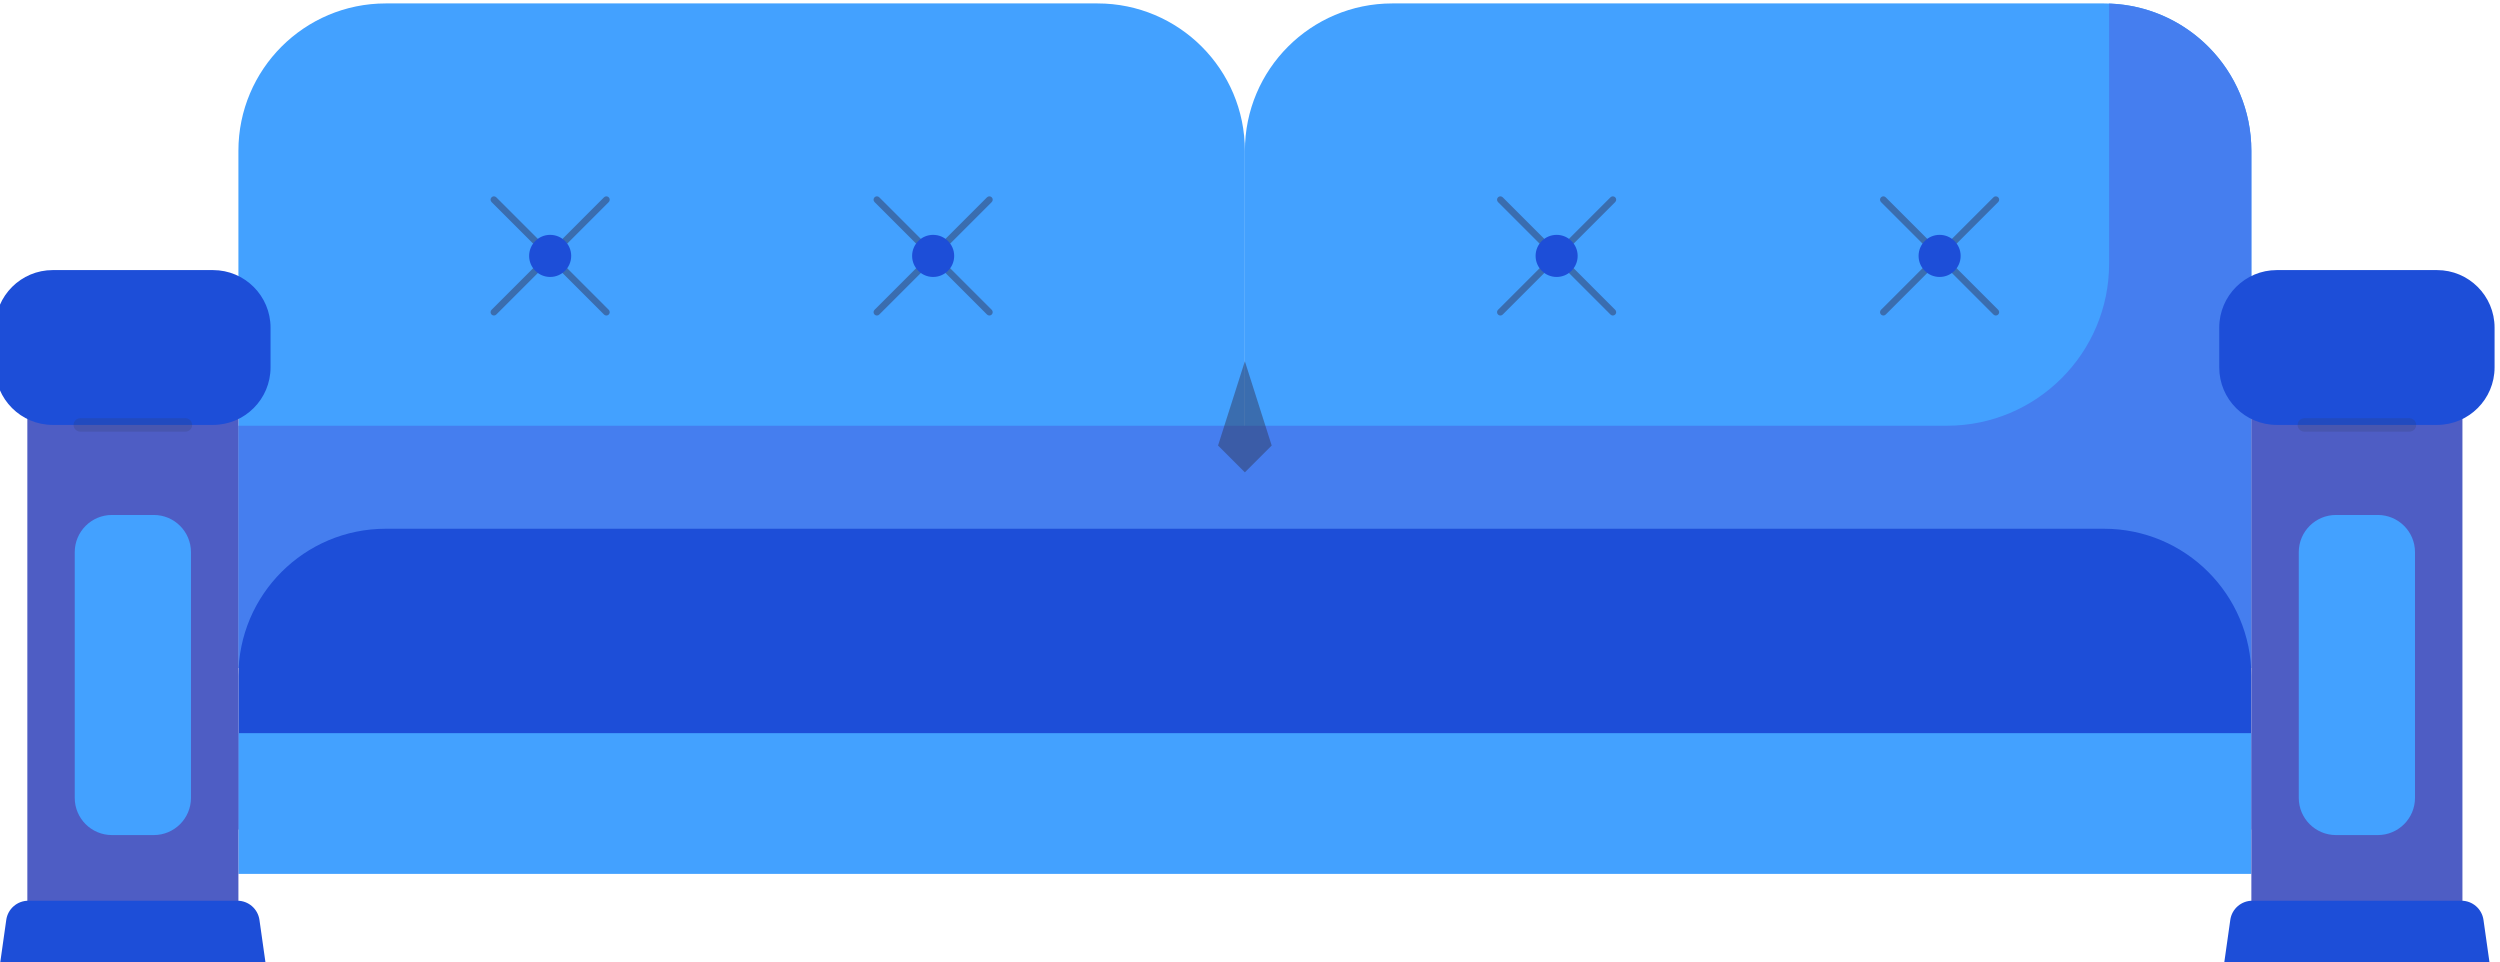 <?xml version="1.0" encoding="UTF-8" standalone="no"?>
<!-- Created with Inkscape (http://www.inkscape.org/) -->

<svg
   version="1.1"
   id="svg9"
   width="91.668"
   height="35.29"
   viewBox="0 0 91.668 35.29"
   sodipodi:docname="3-6_years_abc_page_1024x720.ai"
   xmlns:inkscape="http://www.inkscape.org/namespaces/inkscape"
   xmlns:sodipodi="http://sodipodi.sourceforge.net/DTD/sodipodi-0.dtd"
   xmlns="http://www.w3.org/2000/svg"
   xmlns:svg="http://www.w3.org/2000/svg">
  <defs
     id="defs13">
    <clipPath
       clipPathUnits="userSpaceOnUse"
       id="clipPath6243">
      <path
         d="M 0,720 H 1024 V 0 H 0 Z"
         id="path6241" />
    </clipPath>
    <clipPath
       clipPathUnits="userSpaceOnUse"
       id="clipPath6267">
      <path
         d="m 790.158,352.582 h 3.278 v -3.279 h -3.278 z"
         id="path6265" />
    </clipPath>
    <clipPath
       clipPathUnits="userSpaceOnUse"
       id="clipPath6283">
      <path
         d="m 790.158,352.582 h 3.278 v -3.279 h -3.278 z"
         id="path6281" />
    </clipPath>
    <clipPath
       clipPathUnits="userSpaceOnUse"
       id="clipPath6303">
      <path
         d="m 800.693,352.582 h 3.278 v -3.279 h -3.278 z"
         id="path6301" />
    </clipPath>
    <clipPath
       clipPathUnits="userSpaceOnUse"
       id="clipPath6319">
      <path
         d="m 800.693,352.582 h 3.278 v -3.279 h -3.278 z"
         id="path6317" />
    </clipPath>
    <clipPath
       clipPathUnits="userSpaceOnUse"
       id="clipPath6339">
      <path
         d="m 817.843,352.582 h 3.279 v -3.279 h -3.279 z"
         id="path6337" />
    </clipPath>
    <clipPath
       clipPathUnits="userSpaceOnUse"
       id="clipPath6355">
      <path
         d="m 817.843,352.582 h 3.279 v -3.279 h -3.279 z"
         id="path6353" />
    </clipPath>
    <clipPath
       clipPathUnits="userSpaceOnUse"
       id="clipPath6375">
      <path
         d="m 828.378,352.582 h 3.279 v -3.279 h -3.279 z"
         id="path6373" />
    </clipPath>
    <clipPath
       clipPathUnits="userSpaceOnUse"
       id="clipPath6391">
      <path
         d="m 828.378,352.582 h 3.279 v -3.279 h -3.279 z"
         id="path6389" />
    </clipPath>
    <clipPath
       clipPathUnits="userSpaceOnUse"
       id="clipPath6411">
      <path
         d="m 810.169,348.045 h 1.476 v -3.056 h -1.476 z"
         id="path6409" />
    </clipPath>
    <clipPath
       clipPathUnits="userSpaceOnUse"
       id="clipPath6443">
      <path
         d="m 778.688,346.478 h 3.262 v -0.369 h -3.262 z"
         id="path6441" />
    </clipPath>
    <clipPath
       clipPathUnits="userSpaceOnUse"
       id="clipPath6469">
      <path
         d="m 839.865,346.478 h 3.262 v -0.369 h -3.262 z"
         id="path6467" />
    </clipPath>
    <clipPath
       clipPathUnits="userSpaceOnUse"
       id="clipPath6489">
      <path
         d="m 664.175,401.71 h 90.867 V 271.357 h -90.867 z"
         id="path6487" />
    </clipPath>
  </defs>
  <sodipodi:namedview
     id="namedview11"
     pagecolor="#ffffff"
     bordercolor="#000000"
     borderopacity="0.25"
     inkscape:showpageshadow="2"
     inkscape:pageopacity="0.0"
     inkscape:pagecheckerboard="0"
     inkscape:deskcolor="#d1d1d1"
     showgrid="false"
     inkscape:zoom="0.91259771"
     inkscape:cx="459.12892"
     inkscape:cy="493.64577"
     inkscape:window-width="2155"
     inkscape:window-height="1205"
     inkscape:window-x="0"
     inkscape:window-y="25"
     inkscape:window-maximized="0"
     inkscape:current-layer="g15" />
  <g
     id="g15"
     inkscape:groupmode="layer"
     inkscape:label="3-6_years_abc_page_1024x720"
     transform="matrix(1.333,0,0,-1.333,-707.739,505.674)">
    <g
       id="g6237"
       transform="translate(-245.727,21.368)">
      <g
         id="g6239"
         clip-path="url(#clipPath6243)">
        <g
           id="g6245"
           transform="translate(810.907,339.605)">
          <path
             d="m 0,0 h -27.685 v 14.229 c 0,2.239 1.815,4.054 4.053,4.054 H -4.054 C -1.815,18.283 0,16.468 0,14.229 Z"
             style="fill:#43a1ff;fill-opacity:1;fill-rule:nonzero;stroke:none"
             id="path6247" />
        </g>
        <g
           id="g6249"
           transform="translate(838.593,339.605)">
          <path
             d="m 0,0 h -27.685 v 14.229 c 0,2.239 1.815,4.054 4.053,4.054 H -4.054 C -1.815,18.283 0,16.468 0,14.229 Z"
             style="fill:#43a1ff;fill-opacity:1;fill-rule:nonzero;stroke:none"
             id="path6251" />
        </g>
        <g
           id="g6253"
           transform="translate(834.68,357.884)">
          <path
             d="m 0,0 v -7.152 c 0,-2.463 -1.997,-4.46 -4.46,-4.46 h -46.998 v -6.664 H 3.913 v 14.23 C 3.913,-1.855 2.173,-0.075 0,0"
             style="fill:#457eef;fill-opacity:1;fill-rule:nonzero;stroke:none"
             id="path6255" />
        </g>
        <g
           id="g6257"
           transform="translate(838.593,335.165)">
          <path
             d="m 0,0 h -55.371 v 4.22 c 0,2.238 1.815,4.053 4.054,4.053 H -4.054 C -1.815,8.273 0,6.458 0,4.22 Z"
             style="fill:#1d4ed8;fill-opacity:1;fill-rule:nonzero;stroke:none"
             id="path6259" />
        </g>
        <g
           id="g6261">
          <g
             id="g6263" />
          <g
             id="g6275">
            <g
               clip-path="url(#clipPath6267)"
               opacity="0.5"
               id="g6273">
              <g
                 transform="translate(793.344,349.303)"
                 id="g6271">
                <path
                   d="m 0,0 c -0.024,0 -0.047,0.009 -0.065,0.027 l -3.094,3.094 c -0.036,0.036 -0.036,0.095 0,0.131 0.036,0.036 0.094,0.036 0.13,0 L 0.065,0.157 C 0.101,0.121 0.101,0.063 0.065,0.027 0.047,0.009 0.024,0 0,0"
                   style="fill:#313960;fill-opacity:1;fill-rule:nonzero;stroke:none"
                   id="path6269" />
              </g>
            </g>
          </g>
        </g>
        <g
           id="g6277">
          <g
             id="g6279" />
          <g
             id="g6291">
            <g
               clip-path="url(#clipPath6283)"
               opacity="0.5"
               id="g6289">
              <g
                 transform="translate(790.25,349.303)"
                 id="g6287">
                <path
                   d="m 0,0 c -0.024,0 -0.047,0.009 -0.065,0.027 -0.036,0.036 -0.036,0.094 0,0.13 l 3.094,3.095 c 0.036,0.036 0.094,0.036 0.13,0 0.036,-0.036 0.036,-0.095 0,-0.131 L 0.065,0.027 C 0.047,0.009 0.024,0 0,0"
                   style="fill:#313960;fill-opacity:1;fill-rule:nonzero;stroke:none"
                   id="path6285" />
              </g>
            </g>
          </g>
        </g>
        <g
           id="g6293"
           transform="translate(792.376,350.943)">
          <path
             d="m 0,0 c 0,-0.32 -0.259,-0.579 -0.579,-0.579 -0.319,0 -0.578,0.259 -0.578,0.579 0,0.32 0.259,0.579 0.578,0.579 C -0.259,0.579 0,0.32 0,0"
             style="fill:#1d4ed8;fill-opacity:1;fill-rule:nonzero;stroke:none"
             id="path6295" />
        </g>
        <g
           id="g6297">
          <g
             id="g6299" />
          <g
             id="g6311">
            <g
               clip-path="url(#clipPath6303)"
               opacity="0.5"
               id="g6309">
              <g
                 transform="translate(803.879,349.303)"
                 id="g6307">
                <path
                   d="m 0,0 c -0.024,0 -0.047,0.009 -0.065,0.027 l -3.094,3.094 c -0.036,0.036 -0.036,0.095 0,0.131 0.036,0.036 0.094,0.036 0.13,0 L 0.065,0.157 C 0.101,0.121 0.101,0.063 0.065,0.027 0.047,0.009 0.024,0 0,0"
                   style="fill:#313960;fill-opacity:1;fill-rule:nonzero;stroke:none"
                   id="path6305" />
              </g>
            </g>
          </g>
        </g>
        <g
           id="g6313">
          <g
             id="g6315" />
          <g
             id="g6327">
            <g
               clip-path="url(#clipPath6319)"
               opacity="0.5"
               id="g6325">
              <g
                 transform="translate(800.785,349.303)"
                 id="g6323">
                <path
                   d="m 0,0 c -0.024,0 -0.047,0.009 -0.065,0.027 -0.036,0.036 -0.036,0.094 0,0.13 l 3.094,3.095 c 0.036,0.036 0.094,0.036 0.13,0 0.036,-0.036 0.036,-0.095 0,-0.131 L 0.065,0.027 C 0.047,0.009 0.024,0 0,0"
                   style="fill:#313960;fill-opacity:1;fill-rule:nonzero;stroke:none"
                   id="path6321" />
              </g>
            </g>
          </g>
        </g>
        <g
           id="g6329"
           transform="translate(802.911,350.943)">
          <path
             d="m 0,0 c 0,-0.32 -0.259,-0.579 -0.579,-0.579 -0.319,0 -0.578,0.259 -0.578,0.579 0,0.32 0.259,0.579 0.578,0.579 C -0.259,0.579 0,0.32 0,0"
             style="fill:#1d4ed8;fill-opacity:1;fill-rule:nonzero;stroke:none"
             id="path6331" />
        </g>
        <g
           id="g6333">
          <g
             id="g6335" />
          <g
             id="g6347">
            <g
               clip-path="url(#clipPath6339)"
               opacity="0.5"
               id="g6345">
              <g
                 transform="translate(821.029,349.303)"
                 id="g6343">
                <path
                   d="m 0,0 c -0.024,0 -0.047,0.009 -0.065,0.027 l -3.094,3.094 c -0.036,0.036 -0.036,0.095 0,0.131 0.036,0.036 0.094,0.036 0.13,0 L 0.065,0.157 C 0.101,0.121 0.101,0.063 0.065,0.027 0.047,0.009 0.024,0 0,0"
                   style="fill:#313960;fill-opacity:1;fill-rule:nonzero;stroke:none"
                   id="path6341" />
              </g>
            </g>
          </g>
        </g>
        <g
           id="g6349">
          <g
             id="g6351" />
          <g
             id="g6363">
            <g
               clip-path="url(#clipPath6355)"
               opacity="0.5"
               id="g6361">
              <g
                 transform="translate(817.935,349.303)"
                 id="g6359">
                <path
                   d="m 0,0 c -0.024,0 -0.047,0.009 -0.065,0.027 -0.036,0.036 -0.036,0.094 0,0.13 l 3.094,3.095 c 0.036,0.036 0.094,0.036 0.13,0 0.036,-0.036 0.036,-0.095 0,-0.131 L 0.065,0.027 C 0.047,0.009 0.024,0 0,0"
                   style="fill:#313960;fill-opacity:1;fill-rule:nonzero;stroke:none"
                   id="path6357" />
              </g>
            </g>
          </g>
        </g>
        <g
           id="g6365"
           transform="translate(820.061,350.943)">
          <path
             d="m 0,0 c 0,-0.32 -0.259,-0.579 -0.578,-0.579 -0.32,0 -0.579,0.259 -0.579,0.579 0,0.32 0.259,0.579 0.579,0.579 C -0.259,0.579 0,0.32 0,0"
             style="fill:#1d4ed8;fill-opacity:1;fill-rule:nonzero;stroke:none"
             id="path6367" />
        </g>
        <g
           id="g6369">
          <g
             id="g6371" />
          <g
             id="g6383">
            <g
               clip-path="url(#clipPath6375)"
               opacity="0.5"
               id="g6381">
              <g
                 transform="translate(831.564,349.303)"
                 id="g6379">
                <path
                   d="m 0,0 c -0.024,0 -0.047,0.009 -0.065,0.027 l -3.094,3.094 c -0.036,0.036 -0.036,0.095 0,0.131 0.036,0.036 0.094,0.036 0.13,0 L 0.065,0.157 C 0.101,0.121 0.101,0.063 0.065,0.027 0.047,0.009 0.024,0 0,0"
                   style="fill:#313960;fill-opacity:1;fill-rule:nonzero;stroke:none"
                   id="path6377" />
              </g>
            </g>
          </g>
        </g>
        <g
           id="g6385">
          <g
             id="g6387" />
          <g
             id="g6399">
            <g
               clip-path="url(#clipPath6391)"
               opacity="0.5"
               id="g6397">
              <g
                 transform="translate(828.47,349.303)"
                 id="g6395">
                <path
                   d="m 0,0 c -0.024,0 -0.047,0.009 -0.065,0.027 -0.036,0.036 -0.036,0.094 0,0.13 l 3.094,3.095 c 0.036,0.036 0.094,0.036 0.13,0 0.036,-0.036 0.036,-0.095 0,-0.131 L 0.065,0.027 C 0.047,0.009 0.024,0 0,0"
                   style="fill:#313960;fill-opacity:1;fill-rule:nonzero;stroke:none"
                   id="path6393" />
              </g>
            </g>
          </g>
        </g>
        <g
           id="g6401"
           transform="translate(830.596,350.943)">
          <path
             d="m 0,0 c 0,-0.32 -0.259,-0.579 -0.579,-0.579 -0.319,0 -0.578,0.259 -0.578,0.579 0,0.32 0.259,0.579 0.578,0.579 C -0.259,0.579 0,0.32 0,0"
             style="fill:#1d4ed8;fill-opacity:1;fill-rule:nonzero;stroke:none"
             id="path6403" />
        </g>
        <g
           id="g6405">
          <g
             id="g6407" />
          <g
             id="g6419">
            <g
               clip-path="url(#clipPath6411)"
               opacity="0.5"
               id="g6417">
              <g
                 transform="translate(811.645,345.727)"
                 id="g6415">
                <path
                   d="M 0,0 -0.738,2.318 -1.476,0 -0.738,-0.738 Z"
                   style="fill:#313960;fill-opacity:1;fill-rule:nonzero;stroke:none"
                   id="path6413" />
              </g>
            </g>
          </g>
        </g>
        <path
           d="m 838.593,337.815 h -55.371 v -3.871 h 55.371 z"
           style="fill:#43a1ff;fill-opacity:1;fill-rule:nonzero;stroke:none"
           id="path6421" />
        <path
           d="m 777.416,347.409 h 5.806 v -15.988 h -5.806 z"
           style="fill:#4e5dc4;fill-opacity:1;fill-rule:nonzero;stroke:none"
           id="path6423" />
        <g
           id="g6425"
           transform="translate(777.444,333.206)">
          <path
             d="m 0,0 h 5.749 c 0.306,0 0.565,-0.225 0.608,-0.529 l 0.178,-1.257 h -7.321 l 0.178,1.257 C -0.566,-0.225 -0.306,0 0,0"
             style="fill:#1d4ed8;fill-opacity:1;fill-rule:nonzero;stroke:none"
             id="path6427" />
        </g>
        <g
           id="g6429"
           transform="translate(779.743,343.817)">
          <path
             d="m 0,0 h 1.151 c 0.565,0 1.023,-0.458 1.023,-1.023 v -6.759 c 0,-0.565 -0.458,-1.023 -1.023,-1.023 H 0 c -0.565,0 -1.023,0.458 -1.023,1.023 v 6.759 C -1.023,-0.458 -0.565,0 0,0"
             style="fill:#43a1ff;fill-opacity:1;fill-rule:nonzero;stroke:none"
             id="path6431" />
        </g>
        <g
           id="g6433"
           transform="translate(778.115,350.553)">
          <path
             d="m 0,0 h 4.408 c 0.874,0 1.583,-0.709 1.583,-1.583 v -1.094 c 0,-0.874 -0.709,-1.582 -1.583,-1.582 H 0 c -0.874,0 -1.583,0.708 -1.583,1.582 v 1.094 C -1.583,-0.709 -0.874,0 0,0"
             style="fill:#1d4ed8;fill-opacity:1;fill-rule:nonzero;stroke:none"
             id="path6435" />
        </g>
        <g
           id="g6437">
          <g
             id="g6439" />
          <g
             id="g6451">
            <g
               clip-path="url(#clipPath6443)"
               opacity="0.21"
               id="g6449">
              <g
                 transform="translate(781.765,346.109)"
                 id="g6447">
                <path
                   d="m 0,0 h -2.893 c -0.102,0 -0.184,0.083 -0.184,0.184 0,0.102 0.082,0.185 0.184,0.185 H 0 C 0.102,0.369 0.184,0.286 0.184,0.184 0.184,0.083 0.102,0 0,0"
                   style="fill:#313960;fill-opacity:1;fill-rule:nonzero;stroke:none"
                   id="path6445" />
              </g>
            </g>
          </g>
        </g>
        <path
           d="m 838.593,347.409 h 5.806 v -15.988 h -5.806 z"
           style="fill:#4e5dc4;fill-opacity:1;fill-rule:nonzero;stroke:none"
           id="path6453" />
        <g
           id="g6455"
           transform="translate(840.92,343.817)">
          <path
             d="m 0,0 h 1.151 c 0.565,0 1.023,-0.458 1.023,-1.023 v -6.759 c 0,-0.565 -0.458,-1.023 -1.023,-1.023 H 0 c -0.565,0 -1.023,0.458 -1.023,1.023 v 6.759 C -1.023,-0.458 -0.565,0 0,0"
             style="fill:#43a1ff;fill-opacity:1;fill-rule:nonzero;stroke:none"
             id="path6457" />
        </g>
        <g
           id="g6459"
           transform="translate(839.292,350.553)">
          <path
             d="m 0,0 h 4.408 c 0.874,0 1.583,-0.709 1.583,-1.583 v -1.094 c 0,-0.874 -0.709,-1.582 -1.583,-1.582 H 0 c -0.874,0 -1.583,0.708 -1.583,1.582 v 1.094 C -1.583,-0.709 -0.874,0 0,0"
             style="fill:#1d4ed8;fill-opacity:1;fill-rule:nonzero;stroke:none"
             id="path6461" />
        </g>
        <g
           id="g6463">
          <g
             id="g6465" />
          <g
             id="g6477">
            <g
               clip-path="url(#clipPath6469)"
               opacity="0.21"
               id="g6475">
              <g
                 transform="translate(842.942,346.109)"
                 id="g6473">
                <path
                   d="m 0,0 h -2.893 c -0.102,0 -0.184,0.083 -0.184,0.184 0,0.102 0.082,0.185 0.184,0.185 H 0 C 0.102,0.369 0.185,0.286 0.185,0.184 0.185,0.083 0.102,0 0,0"
                   style="fill:#313960;fill-opacity:1;fill-rule:nonzero;stroke:none"
                   id="path6471" />
              </g>
            </g>
          </g>
        </g>
        <g
           id="g6479"
           transform="translate(838.621,333.206)">
          <path
             d="m 0,0 h 5.749 c 0.306,0 0.565,-0.225 0.608,-0.529 l 0.178,-1.257 h -7.321 l 0.178,1.257 C -0.566,-0.225 -0.306,0 0,0"
             style="fill:#1d4ed8;fill-opacity:1;fill-rule:nonzero;stroke:none"
             id="path6481" />
        </g>
        <g
           id="g6483"
           style="display:none">
          <g
             id="g6485" />
          <g
             id="g6501">
            <g
               clip-path="url(#clipPath6489)"
               opacity="0.5"
               id="g6499">
              <g
                 transform="translate(746.369,271.755)"
                 id="g6493">
                <path
                   d="m 0,0 h -73.522 c -4.551,0 -8.274,3.724 -8.274,8.275 v 113.007 c 0,4.551 3.723,8.274 8.274,8.274 H 0 c 4.551,0 8.275,-3.723 8.275,-8.274 V 8.275 C 8.275,3.724 4.551,0 0,0"
                   style="fill:#ffffff;fill-opacity:1;fill-rule:nonzero;stroke:none"
                   id="path6491" />
              </g>
              <g
                 transform="translate(746.369,271.755)"
                 id="g6497">
                <path
                   d="m 0,0 h -73.522 c -4.551,0 -8.274,3.724 -8.274,8.275 v 113.007 c 0,4.551 3.723,8.274 8.274,8.274 H 0 c 4.551,0 8.275,-3.723 8.275,-8.274 V 8.275 C 8.275,3.724 4.551,0 0,0 Z"
                   style="fill:none;stroke:#286fb5;stroke-width:0.796;stroke-linecap:butt;stroke-linejoin:miter;stroke-miterlimit:10;stroke-dasharray:none;stroke-opacity:1"
                   id="path6495" />
              </g>
            </g>
          </g>
        </g>
      </g>
    </g>
  </g>
</svg>
